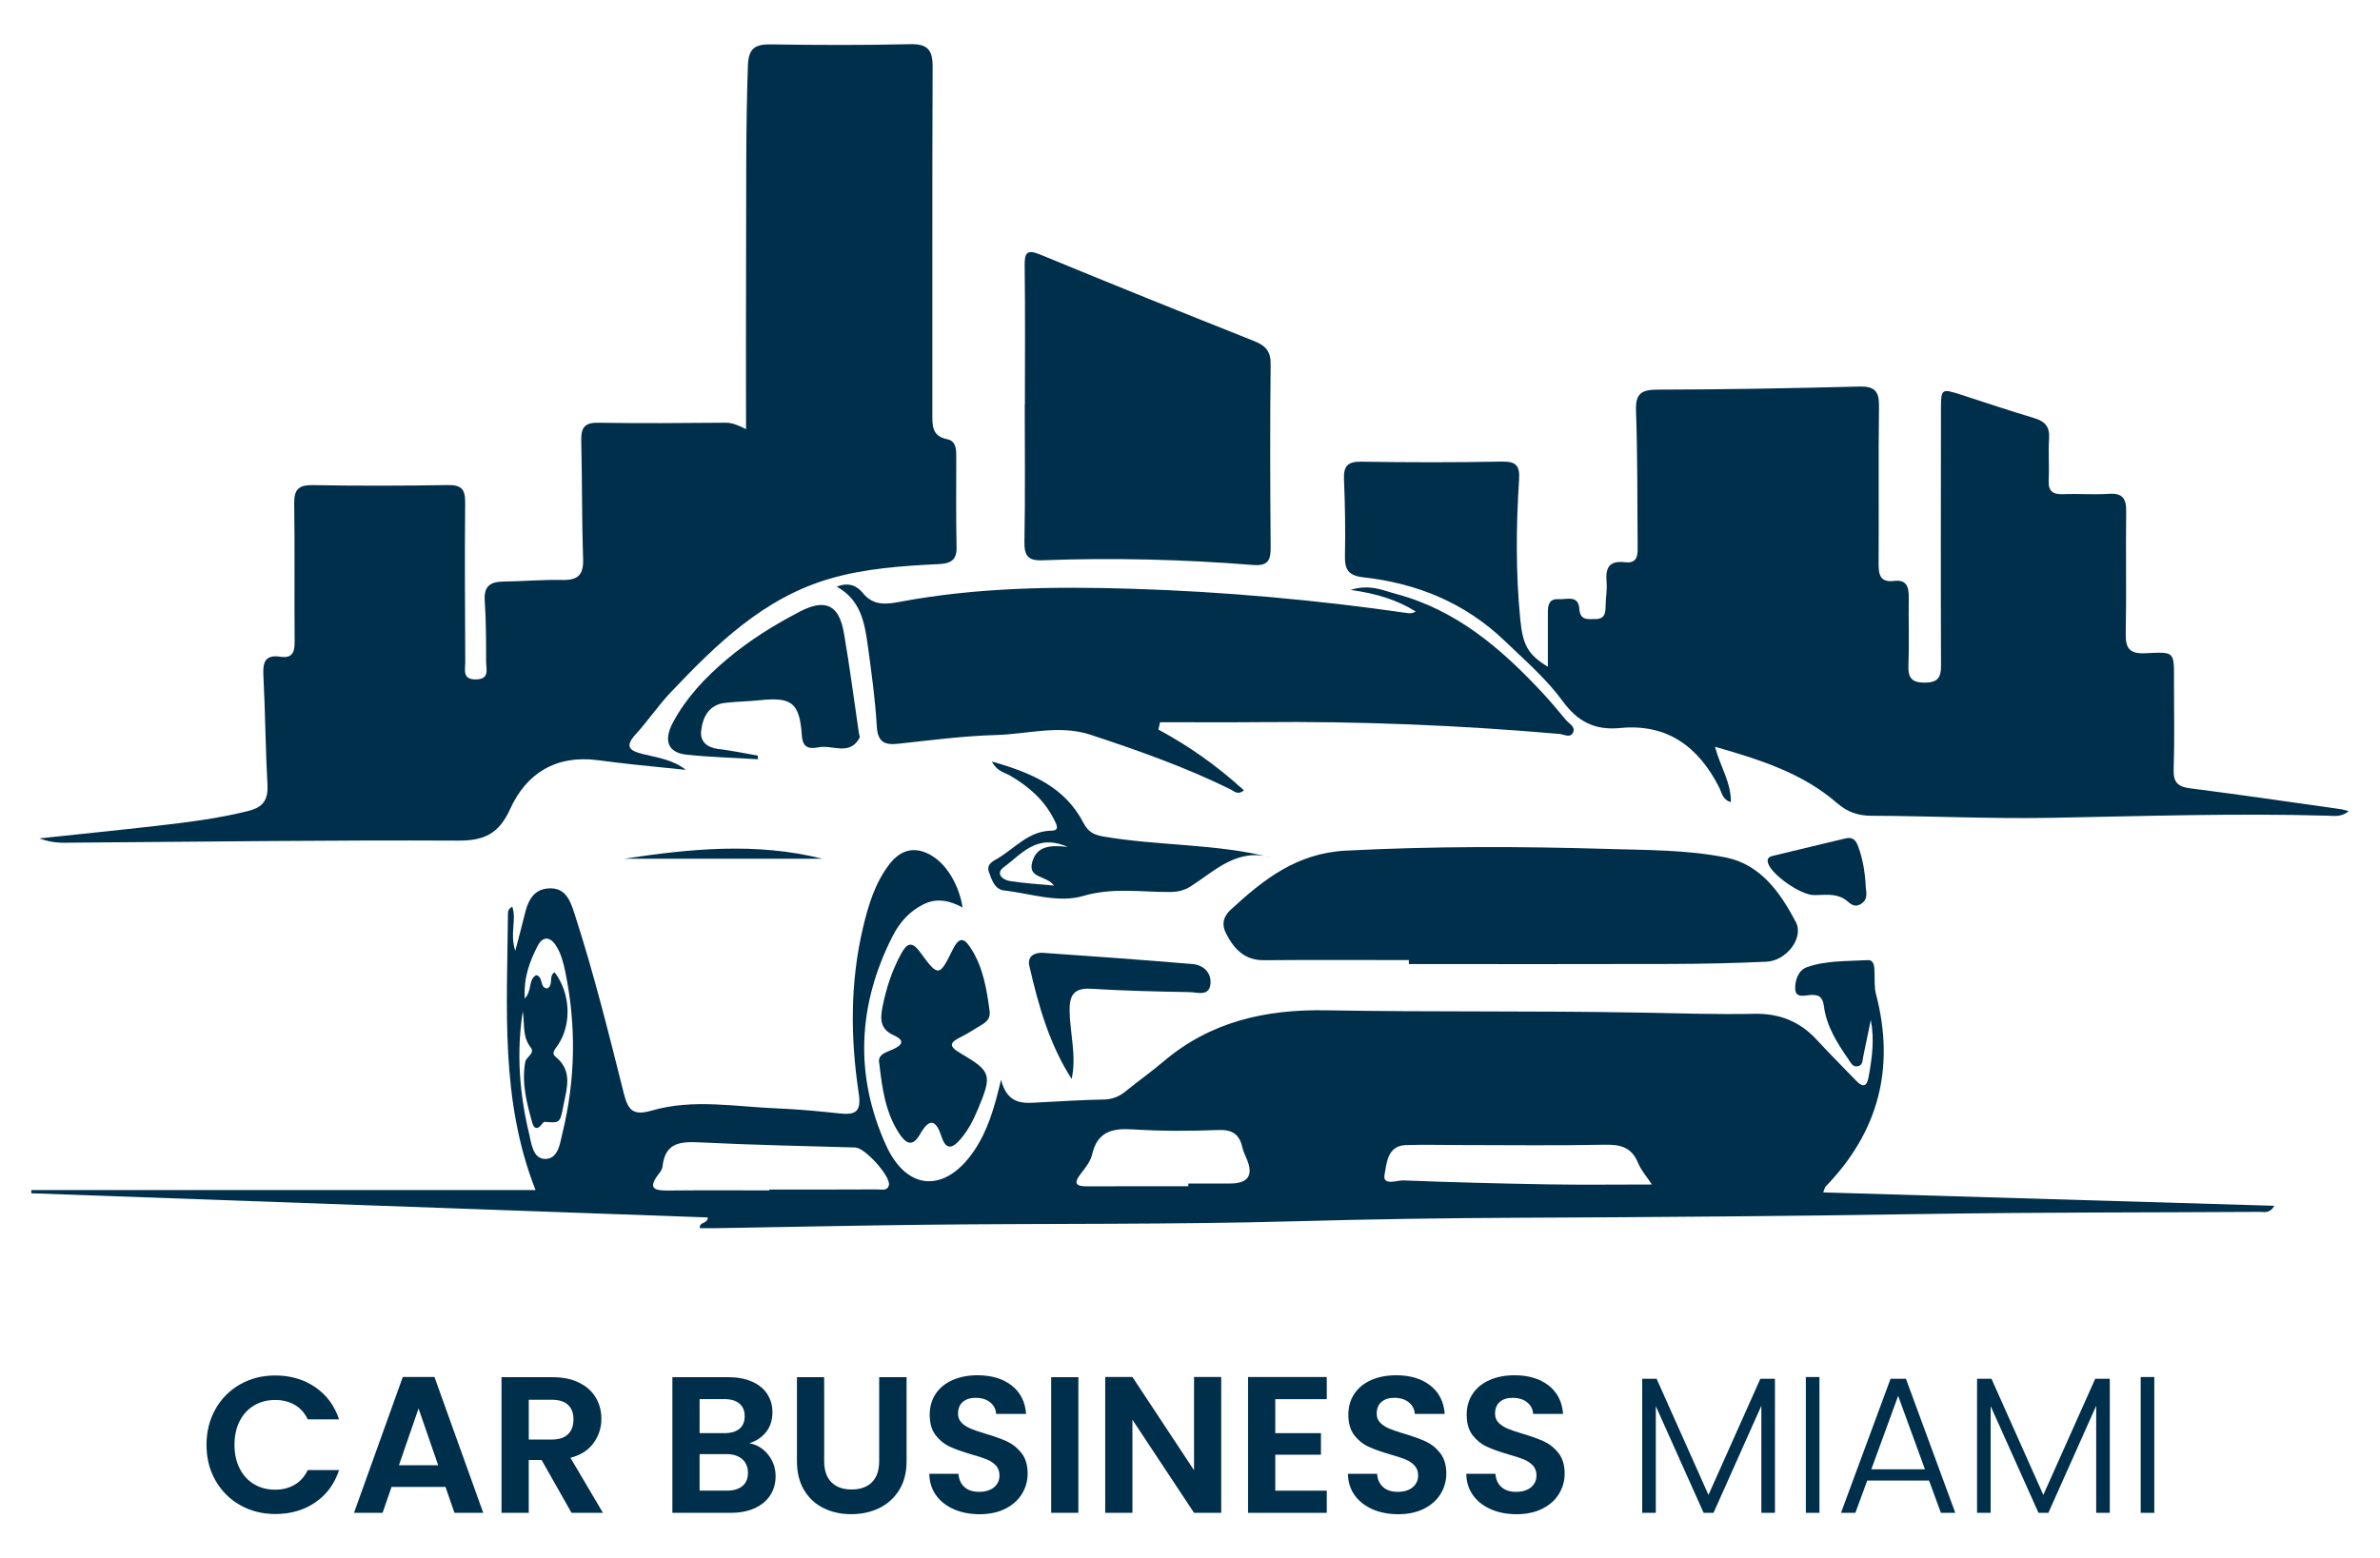 <?xml version="1.0" encoding="UTF-8"?><svg id="Capa_1" xmlns="http://www.w3.org/2000/svg" viewBox="0 0 813.88 533.04"><defs><style>.cls-1{fill:#002f4b;}</style></defs><path class="cls-1" d="M255.12,146.81c0-20.6-.06-40.32,.02-60.04,.08-21.47-.14-42.94,.62-64.41,.21-5.95,2.56-7.26,7.91-7.18,15.83,.24,31.68,.31,47.51-.07,6.09-.15,7.78,1.97,7.75,7.86-.19,39.49-.04,78.97-.1,118.46,0,4.11-.2,7.77,5.13,8.82,2.87,.57,3.05,3.27,3.05,5.77,0,10.41-.12,20.83,.11,31.24,.1,4.5-2.27,5.5-6.02,5.69-12.57,.62-25.13,1.44-37.31,4.99-22.64,6.59-38.76,22.38-54.36,38.8-4.32,4.55-7.85,9.84-12.08,14.47-3.87,4.23-1.95,5.62,2.44,6.71,5.01,1.24,10.24,1.87,14.74,5.42-5.75-.59-11.51-1.15-17.26-1.77-4.31-.47-8.61-.99-12.91-1.55-14.12-1.83-24.29,4.35-29.91,16.72-3.81,8.39-8.76,10.85-17.84,10.8-44.02-.22-88.04,.4-132.06,.7-3.14,.02-6.34,.29-11.06-1.46,14.53-1.55,27.33-2.84,40.1-4.3,10.55-1.2,21.08-2.5,31.43-5.12,5.37-1.36,6.73-4.14,6.44-9.29-.69-12.33-.74-24.7-1.39-37.03-.24-4.59,.63-7.18,5.86-6.4,4.33,.65,4.87-1.88,4.83-5.49-.14-15.62,.08-31.24-.15-46.86-.07-4.78,1.42-6.43,6.33-6.35,15.4,.27,30.81,.24,46.21-.02,4.6-.08,5.96,1.41,5.92,5.94-.18,18.22-.04,36.45,.03,54.67,0,2.64-1.04,5.96,3.68,5.87,4.79-.09,3.46-3.55,3.45-6.08-.01-6.94,.02-13.89-.47-20.8-.35-4.99,1.87-6.54,6.38-6.59,6.72-.08,13.44-.7,20.15-.55,5.3,.12,7.3-1.69,7.12-7.17-.46-13.43-.31-26.89-.64-40.33-.1-4.23,.82-6.35,5.66-6.28,14.53,.23,29.07,.12,43.61-.01,2.51-.02,4.53,.95,7.08,2.2Z"/><path class="cls-1" d="M239.29,420.11c-.08-2.43,2.44-1.16,2.79-3.67-77.19-2.76-154.29-5.51-231.39-8.27,0-.37,.01-.74,.02-1.1H183.14c-12.13-30.79-9.69-62.48-9.45-93.94,0-1.03-.07-2.2,1.48-2.98,1.6,4.43-.95,9.12,1.04,15.08,1.31-5.03,2.26-8.48,3.09-11.95,1.12-4.65,2.74-9.08,8.35-9.4,5.83-.33,7.38,4.24,8.84,8.74,6.56,20.22,11.68,40.85,16.85,61.45,1.45,5.77,3.21,7.65,9.62,5.79,14.02-4.07,28.45-1.3,42.7-.73,7.14,.29,14.28,.96,21.4,1.72,5.47,.58,7.56-.46,6.59-6.93-2.86-18.98-2.97-38.03,1.53-56.88,1.82-7.64,4.12-15.11,8.97-21.44,4.24-5.54,9.65-6.27,15.35-2.34,4.62,3.19,8.5,9.77,9.68,17.15-4.48-2.4-8.77-3.3-13.19-1.17-4.94,2.37-8.37,6.29-10.75,10.97-11.93,23.45-13.1,47.58-2.26,71.51,7.23,15.96,20.51,16.31,30.26,1.71,4.49-6.73,6.81-14.36,9.07-24.09,2.37,9.03,8.14,8,13.64,7.71,7.14-.37,14.28-.82,21.43-.95,3.03-.06,5.4-1.03,7.67-2.9,4.19-3.43,8.65-6.56,12.78-10.07,16.1-13.7,34.92-17.92,55.63-17.55,35.79,.64,71.6,.13,107.39,.79,13.01,.24,26.02,.67,39.02,.41,8.7-.17,15.61,2.61,21.42,8.91,4.41,4.78,9.01,9.38,13.53,14.06,2.26,2.34,3.58,1.9,4.17-1.32,1.17-6.42,2.08-12.84,.76-19.54-.86,4.16-1.72,8.33-2.59,12.49-.26,1.23-.08,2.8-1.61,3.27-1.94,.61-2.63-1.12-3.44-2.3-3.85-5.56-7.49-11.29-8.39-18.14-.41-3.08-1.56-4.03-4.55-3.87-1.9,.1-5.1,1.2-5.26-1.94-.15-2.96,.98-6.53,4.09-7.61,6.62-2.29,13.69-1.97,20.6-2.37,2.29-.13,2.34,2.1,2.42,3.87,.12,2.58-.14,5.28,.5,7.73,6.6,25.2,.92,47.11-17.2,65.82-.27,.28-.33,.77-.85,2.03,51.43,1.53,102.52,3.04,154.3,4.58-1.64,2.76-3.51,2.07-5.02,2.08-37.97,.24-75.95,.12-113.91,.72-46.2,.72-92.4,1.11-138.6,1.29-25.8,.1-51.61,.5-77.41,1.21-42.08,1.16-84.17,.71-126.26,1.18-23.64,.26-47.28,.78-70.91,1.17-2.12,.04-4.24,0-6.37,0Zm325.62-14.94c-1.59-2.42-3.64-4.71-4.74-7.38-2.19-5.31-5.94-6.34-11.3-6.23-16.44,.34-32.88,.12-49.33,.11-6.27,0-12.55-.18-18.82,.02-6.38,.2-6.54,6.47-7.24,10.04-.79,4.06,4.21,1.95,6.46,2.04,16.63,.66,33.27,1.08,49.92,1.36,11.55,.19,23.11,.04,35.05,.04Zm-301.81,2c0-.09,0-.19,0-.28,12.36,0,24.72,.03,37.07-.04,1.36,0,3.31,.61,3.8-1.46,.71-2.96-8.18-12.79-11.45-12.88-17.54-.52-35.09-.85-52.61-1.72-6.74-.34-12.44-.35-13.35,8.23-.09,.81-.61,1.65-1.14,2.32-4.61,5.84-.83,5.92,3.83,5.88,11.28-.12,22.55-.04,33.83-.04Zm143.27-1.4c0-.31,0-.63,0-.94,4.76,0,9.52,.01,14.28,0q9.1-.03,5.82-8.07c-.57-1.4-1.28-2.79-1.61-4.25-1.01-4.48-3.41-6.17-8.25-5.98-9.73,.38-19.52,.4-29.23-.22-7.08-.45-12.09,.78-13.91,8.56-.56,2.41-2.35,4.63-3.92,6.67-2.79,3.62-1.19,4.28,2.41,4.26,11.47-.07,22.94-.03,34.41-.03Zm-227.59-59.91c-2.2,14.11-1.18,28.02,2.12,41.78,.83,3.48,1.31,8.63,5.37,8.78,4.64,.16,5.22-5.34,6.07-8.83,4.48-18.34,4.77-36.85,.93-55.37-.62-2.97-1.37-5.91-3-8.55-2.09-3.38-4.65-3.51-6.39-.15-2.7,5.26-4.89,10.82-4.41,18.07,2.56-2.85,1.14-6.46,3.86-8.03,2.59,.49,1.08,4.32,3.79,4.56,2.35-1.17,.31-4.34,2.56-5.52,5.43,7.18,5.91,17.72,1.09,24.91-.84,1.26-2.38,2.66-.82,3.93,6,4.84,3.87,10.81,2.72,16.73-1.17,6.01-1.11,5.99-6.42,5.58-.4-.03-.9,.76-1.3,1.22-1.31,1.53-2.42,.85-2.82-.58-1.97-6.88-3.8-13.81-2.52-21.08,.32-1.81,3.48-2.99,1.87-5.04-3.03-3.86-1.93-8.26-2.73-12.42Z"/><path class="cls-1" d="M529.32,228.07c0-6.36,.02-12.33,0-18.3-.01-2.58,.24-5.03,3.66-4.82,2.74,.17,6.78-1.53,7.09,3.25,.27,4.11,2.79,3.55,5.41,3.56,3.52,.01,3.56-2.31,3.6-4.86,.03-2.6,.56-5.23,.32-7.79-.44-4.83,.78-7.44,6.34-6.79,4.73,.55,4.29-3.2,4.27-6.22-.11-15.19-.02-30.38-.55-45.55-.21-5.88,1.75-7.26,7.38-7.27,22.98-.04,45.97-.47,68.95-1.06,5.13-.13,6.83,1.48,6.76,6.62-.23,18.01-.01,36.03-.13,54.04-.02,3.88,.65,6.41,5.31,5.83,4.24-.52,5.05,2.05,5,5.62-.11,7.81,.16,15.63-.11,23.44-.15,4.25,1.3,5.72,5.57,5.73,4.31,0,5.59-1.59,5.57-5.77-.12-29.08-.05-58.17-.02-87.25,0-7.65,.03-7.66,7.04-5.41,8.26,2.65,16.47,5.45,24.77,7.92,3.65,1.09,5.43,2.87,5.17,6.9-.31,4.76,.11,9.56-.14,14.32-.2,3.79,1.34,4.96,4.94,4.82,5.2-.21,10.43,.24,15.62-.11,4.7-.31,6,1.59,5.94,6.02-.19,13.89,.13,27.79-.15,41.67-.1,4.98,1.16,7.06,6.49,6.84,10.5-.44,10.03-.97,10.01,10.33-.01,9.77,.23,19.54-.11,29.3-.15,4.4,1.26,6.01,5.61,6.57,17.21,2.19,34.38,4.72,51.57,7.14,.76,.11,1.49,.37,2.68,.68-2.46,2.05-4.92,1.62-7.16,1.55-31.68-.91-63.36,.17-95.02,.73-20.41,.36-40.74-.64-61.11-.71-4.52-.02-8.17-1.28-11.73-4.37-11.72-10.19-26.09-14.77-41.7-19.24,1.92,7.02,5.57,12.38,5.43,18.93-2.84-.79-3.09-3.24-4-5.03-7.03-13.89-17.81-21.88-33.81-20.31-8.79,.86-14.61-2.22-19.7-9.19-5.63-7.7-12.93-14-19.82-20.61-13.55-13.01-29.98-19.71-48.35-21.75-5.24-.58-6.39-2.75-6.28-7.46,.19-8.67,.02-17.36-.33-26.03-.18-4.42,1.11-6.13,5.84-6.06,16.06,.25,32.12,.28,48.18-.03,5.1-.1,6.15,1.59,5.84,6.38-1.02,15.8-1.14,31.62,.4,47.42,.87,8.91,2.55,12.18,9.47,16.38Z"/><path class="cls-1" d="M396.15,249.56c10.63,5.72,20.31,12.63,29.25,20.8-2.18,1.73-3.36,.26-4.6-.35-15.4-7.59-31.53-13.29-47.81-18.66-10.77-3.56-21.51-.24-32.22,.06-11.24,.31-22.46,1.79-33.66,3-4.83,.52-6.97-.69-7.28-6.05-.54-9.29-1.84-18.55-3.11-27.78-1.06-7.72-2.46-15.42-10.56-19.9,4.01-1.66,6.94-.27,8.81,2.06,3.69,4.61,8.17,3.97,12.95,3.08,26.16-4.89,52.64-5.25,79.06-4.43,31.62,.98,63.15,3.82,94.5,8.34,.82,.12,1.67,.01,2.66-.55-6.33-3.97-13.29-6.14-22.29-7.4,6.58-2.09,11.17,.21,15.64,1.4,20.51,5.46,35.91,18.67,49.96,33.77,2.8,3.01,5.44,6.18,8.07,9.35,1.04,1.26,3.29,2.24,2.45,4.16-.94,2.16-3.07,.73-4.65,.59-34.14-2.97-68.35-4.38-102.62-4.03-11.34,.11-22.68,.02-34.01,.02-.18,.84-.37,1.68-.55,2.52Z"/><path class="cls-1" d="M350.48,138.37c0-15.83,.13-31.65-.08-47.48-.06-4.7,.92-5.63,5.5-3.74,24.22,10.01,48.53,19.8,72.89,29.48,3.92,1.56,5.78,3.41,5.73,7.97-.24,20.81-.17,41.62,0,62.43,.04,4.52-.73,6.65-6.08,6.22-23.98-1.91-48.01-2.51-72.06-1.6-4.98,.19-6.15-1.73-6.06-6.48,.3-15.6,.11-31.22,.11-46.82h.03Z"/><path class="cls-1" d="M481.78,328.4c-16.49,0-32.97-.11-49.46,.05-6.69,.07-10.28-3.79-13.01-9.07-1.59-3.06-1.11-5.73,1.52-8.17,11.25-10.39,22.6-19.37,39.38-20.24,29.94-1.55,59.82-1.48,89.74-.58,13.44,.4,26.99,.29,40.16,2.91,12,2.39,18.72,12.08,23.99,22.06,2.89,5.49-3.27,13.29-10,13.6-10.83,.51-21.67,.73-32.51,.77-29.94,.1-59.87,.03-89.81,.03,0-.46,0-.92,0-1.37Z"/><path class="cls-1" d="M300.69,363.86c-.74-3.14,2.21-3.86,4.49-4.85,3.4-1.48,4.42-3.09,.44-4.89-4.53-2.05-4.69-5.3-3.85-9.61,1.27-6.44,3.24-12.54,6.4-18.29,1.94-3.54,3.61-4.44,6.45-.55,6.24,8.53,6.57,8.52,11.16-.82,2.49-5.06,4.24-3.67,6.49-.06,4.01,6.44,5.15,13.69,6.14,21,.32,2.35-.84,3.65-2.64,4.71-2.43,1.43-4.76,3.03-7.28,4.27-3.65,1.79-4.19,3.06-.2,5.4,10.78,6.33,11.04,7.42,6.18,19.11-1.58,3.79-3.42,7.45-6.19,10.6-2.86,3.26-4.9,3.26-6.31-1.08-1.82-5.6-4.01-6.68-7.32-.87-2.74,4.8-5.06,3.12-7.43-.64-4.43-7.03-5.55-14.92-6.52-23.42Z"/><path class="cls-1" d="M259.23,259.7c-8.17-.49-16.38-.69-24.51-1.57-6.24-.68-7.94-4.75-4.59-11.01,4.55-8.5,11.12-15.45,18.45-21.62,7.65-6.44,16.12-11.72,24.98-16.32,8.68-4.51,13.36-2.3,15.03,7.33,1.96,11.3,3.42,22.69,5.09,34.04,.09,.64,.47,1.45,.22,1.9-3.39,6.17-9.22,2.28-13.88,3.15-2.52,.47-5.46,.8-5.79-3.83-.8-11.51-3.43-13.42-14.67-12.23-3.87,.41-7.79,.43-11.66,.89-5.54,.67-7.59,4.9-8.13,9.56-.43,3.7,2.07,5.77,5.97,6.22,4.49,.53,8.92,1.48,13.38,2.25,.03,.41,.06,.82,.09,1.22Z"/><path class="cls-1" d="M339.2,260.49c13.34,3.79,24.88,8.6,31.29,20.95,1.61,3.11,3.5,4.12,6.86,4.7,19,3.27,38.48,2.36,57.54,7.22-11.74-3.46-19.26,4.42-27.67,9.8-2.3,1.47-4.5,1.94-7.27,1.96-9.83,.04-19.48-1.61-29.57,1.36-8.53,2.51-18.01-.86-27.04-1.9-3.16-.37-4.17-3.54-5.13-6.2-1.04-2.89,1.46-3.83,3.2-4.88,5.82-3.53,10.45-9.26,18.17-9.36,3.06-.04,1.59-2.36,.87-3.81-3.3-6.66-8.64-11.29-14.95-14.97-1.98-1.16-4.57-1.49-6.3-4.87Zm25.86,29.19c-10.62-4.71-15.78,2.59-21.74,6.89-2.98,2.15-.61,4.36,1.99,4.79,4.78,.78,9.64,1.03,15.11,1.57-2.45-3.59-9.15-2.32-7.39-8.22,1.55-5.17,5.82-5.76,12.03-5.01Z"/><path class="cls-1" d="M366.47,369.07c-7.65-11.92-11.37-25.18-14.46-38.63-.79-3.45,1.88-4.71,4.77-4.51,17.05,1.17,34.09,2.4,51.12,3.85,3.55,.3,6.29,2.86,6.06,6.51-.29,4.73-4.49,3.12-7.14,3.07-11.24-.19-22.49-.45-33.7-1.15-5.99-.37-7.45,2.37-7.35,7.65,.14,7.71,2.43,15.31,.7,23.21Z"/><path class="cls-1" d="M638.05,303.69c.11,1.58,.88,4.09-1.84,5.61-2.59,1.45-3.9-.87-5.67-1.9-3.2-1.87-6.75-1.22-10.18-1.22-4.55,0-14.41-6.86-15.73-10.88-.65-1.97,.76-2.34,1.9-2.62,8.19-2.02,16.42-3.91,24.62-5.9,2.5-.6,3.55,.72,4.3,2.79,1.57,4.32,2.36,8.77,2.59,14.1Z"/><path class="cls-1" d="M281.18,293.73h-67.69c22.56-3.41,45.12-5.67,67.69,0Z"/><g><path class="cls-1" d="M73.71,481.95c2.06-3.61,4.87-6.42,8.44-8.44,3.57-2.02,7.57-3.02,12-3.02,5.18,0,9.73,1.33,13.63,3.99,3.9,2.66,6.62,6.34,8.17,11.03h-10.7c-1.06-2.21-2.56-3.88-4.49-4.98-1.93-1.11-4.15-1.66-6.68-1.66-2.7,0-5.11,.63-7.21,1.89-2.1,1.26-3.74,3.05-4.92,5.35-1.17,2.3-1.76,5.01-1.76,8.11s.59,5.75,1.76,8.07c1.17,2.33,2.81,4.12,4.92,5.38,2.1,1.26,4.51,1.89,7.21,1.89,2.53,0,4.75-.56,6.68-1.69,1.93-1.13,3.42-2.8,4.49-5.02h10.7c-1.55,4.74-4.27,8.43-8.14,11.07-3.88,2.64-8.43,3.96-13.66,3.96-4.43,0-8.43-1.01-12-3.02-3.57-2.02-6.38-4.82-8.44-8.41s-3.09-7.66-3.09-12.23,1.03-8.65,3.09-12.26Z"/><path class="cls-1" d="M152.37,508.63h-18.48l-3.06,8.84h-9.77l16.68-46.46h10.83l16.68,46.46h-9.84l-3.06-8.84Zm-2.53-7.44l-6.71-19.41-6.71,19.41h13.43Z"/><path class="cls-1" d="M195.44,517.47l-10.24-18.08h-4.39v18.08h-9.31v-46.39h17.41c3.59,0,6.65,.63,9.17,1.9,2.53,1.26,4.42,2.97,5.68,5.12s1.89,4.55,1.89,7.21c0,3.06-.89,5.81-2.66,8.27-1.77,2.46-4.41,4.15-7.91,5.08l11.1,18.81h-10.77Zm-14.62-25.06h7.78c2.53,0,4.41-.61,5.65-1.83,1.24-1.22,1.86-2.91,1.86-5.08s-.62-3.78-1.86-4.95c-1.24-1.17-3.12-1.76-5.65-1.76h-7.78v13.63Z"/><path class="cls-1" d="M262.7,497.6c1.68,2.13,2.53,4.56,2.53,7.31,0,2.48-.61,4.66-1.83,6.55-1.22,1.88-2.98,3.36-5.28,4.42-2.3,1.06-5.03,1.59-8.18,1.59h-20.01v-46.39h19.14c3.15,0,5.86,.51,8.14,1.53,2.28,1.02,4.01,2.44,5.18,4.25,1.17,1.82,1.76,3.88,1.76,6.18,0,2.7-.72,4.96-2.16,6.78-1.44,1.82-3.36,3.1-5.75,3.85,2.61,.49,4.76,1.79,6.45,3.92Zm-23.46-7.38h8.51c2.22,0,3.92-.5,5.12-1.5s1.79-2.43,1.79-4.29-.6-3.3-1.79-4.32c-1.2-1.02-2.9-1.53-5.12-1.53h-8.51v11.63Zm14.65,18.08c1.26-1.06,1.89-2.57,1.89-4.52s-.67-3.56-1.99-4.69-3.12-1.7-5.38-1.7h-9.17v12.5h9.37c2.26,0,4.02-.53,5.28-1.59Z"/><path class="cls-1" d="M281.84,471.08v28.71c0,3.15,.82,5.55,2.46,7.21,1.64,1.66,3.94,2.49,6.91,2.49s5.34-.83,6.98-2.49c1.64-1.66,2.46-4.06,2.46-7.21v-28.71h9.37v28.65c0,3.94-.85,7.28-2.56,10-1.71,2.73-3.99,4.77-6.85,6.15s-6.04,2.06-9.54,2.06-6.59-.69-9.4-2.06c-2.81-1.37-5.04-3.42-6.68-6.15-1.64-2.73-2.46-6.06-2.46-10v-28.65h9.3Z"/><path class="cls-1" d="M326.27,516.28c-2.59-1.11-4.64-2.7-6.15-4.78-1.51-2.08-2.28-4.54-2.33-7.38h9.97c.13,1.91,.81,3.41,2.03,4.52,1.22,1.11,2.89,1.66,5.02,1.66s3.88-.52,5.12-1.56c1.24-1.04,1.86-2.4,1.86-4.09,0-1.37-.42-2.5-1.26-3.39-.84-.89-1.89-1.58-3.16-2.09-1.26-.51-3-1.07-5.22-1.69-3.01-.89-5.46-1.76-7.34-2.63-1.88-.86-3.5-2.17-4.85-3.92-1.35-1.75-2.03-4.09-2.03-7.01,0-2.75,.69-5.14,2.06-7.18,1.37-2.04,3.3-3.6,5.78-4.69,2.48-1.08,5.32-1.63,8.51-1.63,4.79,0,8.67,1.16,11.66,3.49s4.64,5.57,4.95,9.74h-10.24c-.09-1.59-.76-2.91-2.03-3.95-1.26-1.04-2.94-1.56-5.02-1.56-1.82,0-3.27,.47-4.35,1.4-1.09,.93-1.63,2.28-1.63,4.05,0,1.24,.41,2.27,1.23,3.09,.82,.82,1.84,1.48,3.06,1.99,1.22,.51,2.93,1.1,5.15,1.76,3.01,.89,5.47,1.77,7.38,2.66,1.9,.89,3.54,2.22,4.92,3.99,1.37,1.77,2.06,4.1,2.06,6.98,0,2.48-.64,4.79-1.93,6.91-1.29,2.13-3.17,3.82-5.65,5.08-2.48,1.26-5.43,1.9-8.84,1.9-3.23,0-6.15-.55-8.74-1.66Z"/><path class="cls-1" d="M368.77,471.08v46.39h-9.3v-46.39h9.3Z"/><path class="cls-1" d="M417.62,517.47h-9.3l-21.07-31.84v31.84h-9.3v-46.46h9.3l21.07,31.9v-31.9h9.3v46.46Z"/><path class="cls-1" d="M436.1,478.59v11.63h15.62v7.38h-15.62v12.3h17.61v7.58h-26.92v-46.46h26.92v7.58h-17.61Z"/><path class="cls-1" d="M469.43,516.28c-2.59-1.11-4.64-2.7-6.15-4.78-1.51-2.08-2.28-4.54-2.33-7.38h9.97c.13,1.91,.81,3.41,2.03,4.52,1.22,1.11,2.89,1.66,5.02,1.66s3.88-.52,5.12-1.56c1.24-1.04,1.86-2.4,1.86-4.09,0-1.37-.42-2.5-1.26-3.39-.84-.89-1.89-1.58-3.16-2.09-1.26-.51-3-1.07-5.22-1.69-3.01-.89-5.46-1.76-7.34-2.63-1.88-.86-3.5-2.17-4.85-3.92-1.35-1.75-2.03-4.09-2.03-7.01,0-2.75,.69-5.14,2.06-7.18,1.37-2.04,3.3-3.6,5.78-4.69,2.48-1.08,5.32-1.63,8.51-1.63,4.78,0,8.67,1.16,11.66,3.49s4.64,5.57,4.95,9.74h-10.23c-.09-1.59-.76-2.91-2.03-3.95-1.26-1.04-2.94-1.56-5.02-1.56-1.82,0-3.27,.47-4.35,1.4-1.09,.93-1.63,2.28-1.63,4.05,0,1.24,.41,2.27,1.23,3.09,.82,.82,1.84,1.48,3.06,1.99,1.22,.51,2.93,1.1,5.15,1.76,3.01,.89,5.47,1.77,7.38,2.66s3.54,2.22,4.92,3.99c1.37,1.77,2.06,4.1,2.06,6.98,0,2.48-.64,4.79-1.93,6.91-1.29,2.13-3.17,3.82-5.65,5.08-2.48,1.26-5.43,1.9-8.84,1.9-3.24,0-6.15-.55-8.74-1.66Z"/><path class="cls-1" d="M509.9,516.28c-2.59-1.11-4.64-2.7-6.15-4.78-1.51-2.08-2.28-4.54-2.33-7.38h9.97c.13,1.91,.81,3.41,2.03,4.52,1.22,1.11,2.89,1.66,5.02,1.66s3.88-.52,5.12-1.56c1.24-1.04,1.86-2.4,1.86-4.09,0-1.37-.42-2.5-1.26-3.39-.84-.89-1.89-1.58-3.16-2.09-1.26-.51-3-1.07-5.22-1.69-3.01-.89-5.46-1.76-7.34-2.63-1.88-.86-3.5-2.17-4.85-3.92-1.35-1.75-2.03-4.09-2.03-7.01,0-2.75,.69-5.14,2.06-7.18,1.37-2.04,3.3-3.6,5.78-4.69,2.48-1.08,5.32-1.63,8.51-1.63,4.78,0,8.67,1.16,11.66,3.49s4.64,5.57,4.95,9.74h-10.23c-.09-1.59-.76-2.91-2.03-3.95-1.26-1.04-2.94-1.56-5.02-1.56-1.82,0-3.27,.47-4.35,1.4-1.09,.93-1.63,2.28-1.63,4.05,0,1.24,.41,2.27,1.23,3.09,.82,.82,1.84,1.48,3.06,1.99,1.22,.51,2.93,1.1,5.15,1.76,3.01,.89,5.47,1.77,7.38,2.66s3.54,2.22,4.92,3.99c1.37,1.77,2.06,4.1,2.06,6.98,0,2.48-.64,4.79-1.93,6.91-1.29,2.13-3.17,3.82-5.65,5.08-2.48,1.26-5.43,1.9-8.84,1.9-3.24,0-6.15-.55-8.74-1.66Z"/><path class="cls-1" d="M606.97,471.61v45.86h-4.65v-36.62l-16.35,36.62h-3.39l-16.35-36.49v36.49h-4.65v-45.86h4.92l17.74,39.74,17.75-39.74h4.98Z"/><path class="cls-1" d="M622.19,471.02v46.46h-4.65v-46.46h4.65Z"/><path class="cls-1" d="M659.67,506.44h-21.14l-4.05,11.03h-4.92l16.95-45.86h5.25l16.88,45.86h-4.92l-4.05-11.03Zm-1.4-3.85l-9.17-25.12-9.17,25.12h18.34Z"/><path class="cls-1" d="M721.48,471.61v45.86h-4.65v-36.62l-16.35,36.62h-3.39l-16.35-36.49v36.49h-4.65v-45.86h4.92l17.74,39.74,17.75-39.74h4.98Z"/><path class="cls-1" d="M736.7,471.02v46.46h-4.65v-46.46h4.65Z"/></g></svg>
